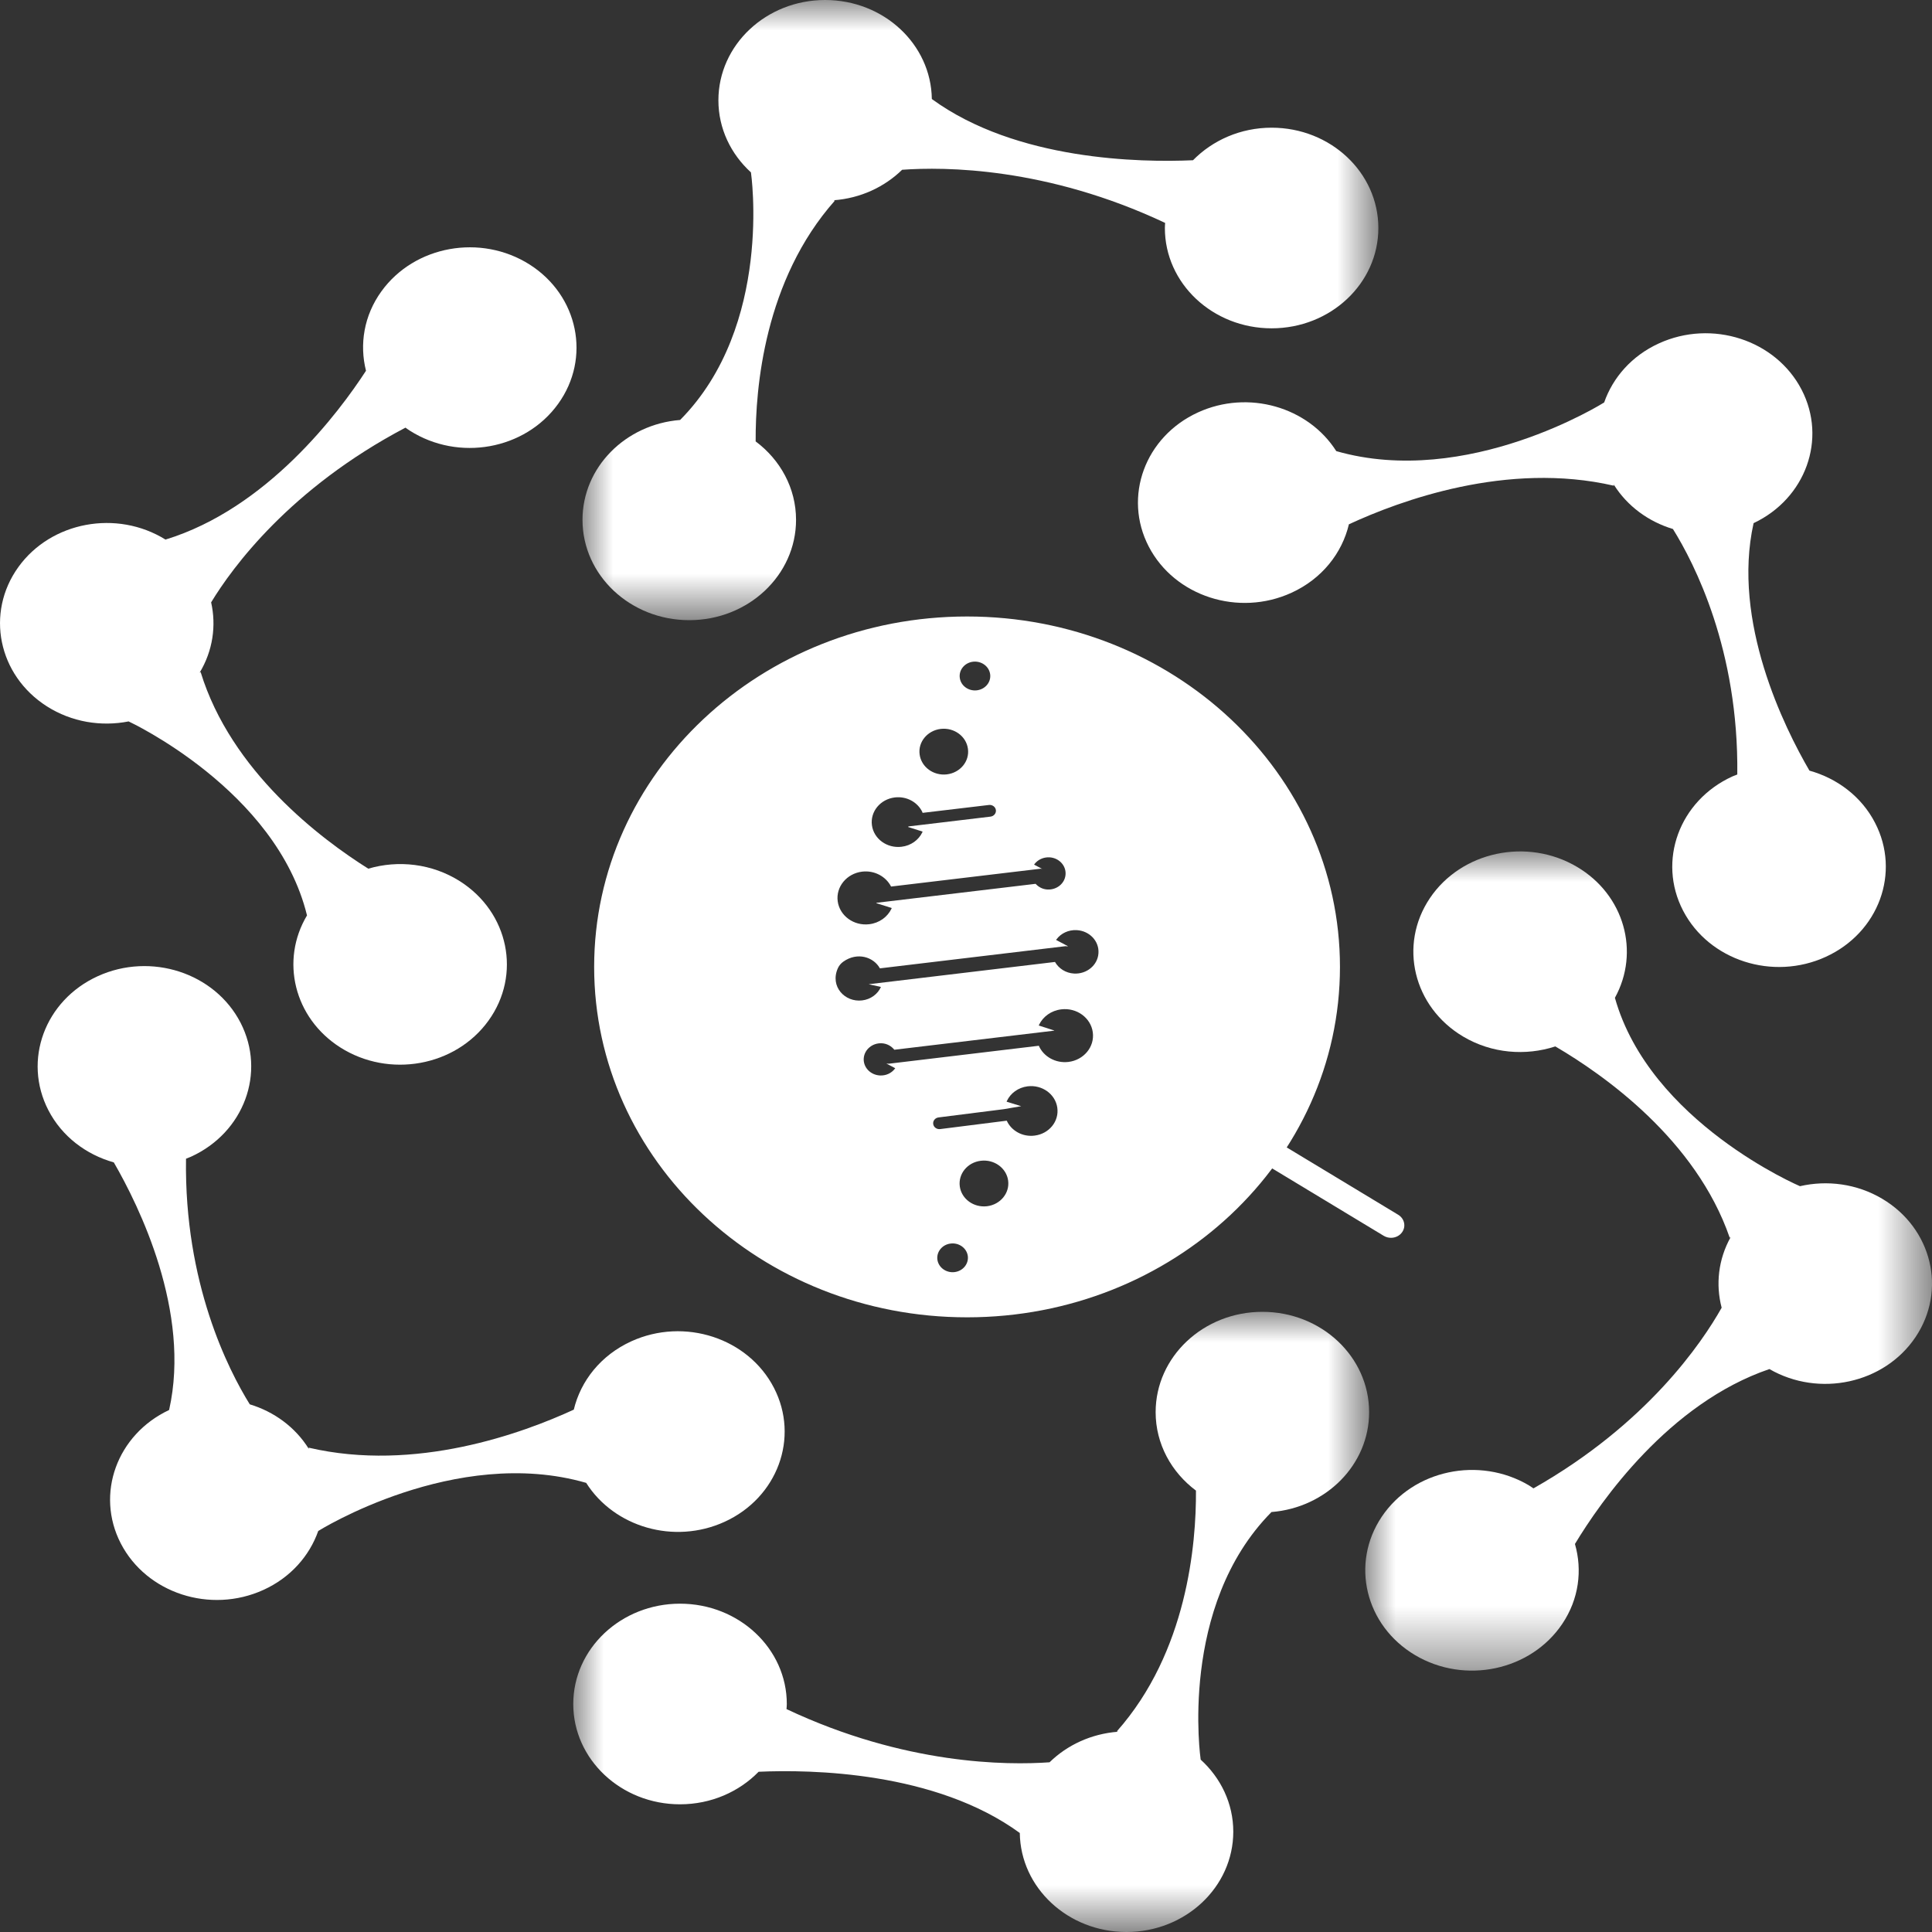 <?xml version="1.0" encoding="UTF-8"?><svg width="32px" height="32px" version="1.1" xmlns="http://www.w3.org/2000/svg" xmlns:xlink="http://www.w3.org/1999/xlink"><rect width="100%" height="100%" fill="#333333" stroke="none"/><title>多组学logo-svg</title><defs><polygon id="path-1" points="0 0 13.182 0 13.182 10.272 0 10.272"/><polygon id="path-3" points="0 -1.96860325e-15 13.182 -1.96860325e-15 13.182 10.272 0 10.272"/><polygon id="path-5" points="0 0 9.387 0 9.387 13.569 0 13.569"/></defs><g id="多组学" stroke="none" stroke-width="1" fill="none" fill-rule="evenodd"><g id="可视化分析-步骤2（展开）-小提琴图1366" transform="translate(-48, -640)"><g id="多组学logo-svg" transform="translate(48, 640)"><path d="M17.789,16.125 C17.65,16.117 17.535,16.04 17.474,15.933 L14.388,16.302 L14.591,16.347 C14.539,16.464 14.423,16.553 14.279,16.57 C13.995,16.604 13.743,16.341 13.877,16.038 C13.896,15.995 13.928,15.956 13.968,15.928 C14.201,15.763 14.47,15.851 14.574,16.039 L17.645,15.672 C17.657,15.671 17.668,15.673 17.679,15.676 L17.686,15.671 L17.492,15.568 C17.494,15.565 17.496,15.561 17.499,15.558 C17.573,15.459 17.698,15.398 17.835,15.406 C18.047,15.418 18.207,15.589 18.194,15.787 C18.182,15.986 18,16.137 17.789,16.125 M17.696,17.589 C17.482,17.614 17.284,17.5 17.206,17.321 L14.726,17.618 C14.712,17.619 14.699,17.618 14.687,17.615 L14.684,17.617 L14.828,17.693 C14.826,17.695 14.824,17.698 14.822,17.701 C14.767,17.774 14.675,17.819 14.573,17.813 C14.416,17.804 14.297,17.678 14.306,17.531 C14.316,17.383 14.451,17.271 14.607,17.28 C14.693,17.285 14.765,17.328 14.813,17.387 L17.46,17.071 L17.462,17.068 L17.205,16.986 C17.207,16.982 17.209,16.977 17.211,16.972 C17.276,16.838 17.411,16.738 17.578,16.718 C17.834,16.687 18.068,16.858 18.1,17.098 C18.133,17.339 17.951,17.558 17.696,17.589 M17.137,18.809 C16.936,18.835 16.75,18.728 16.675,18.562 L15.573,18.701 C15.517,18.709 15.464,18.671 15.457,18.618 C15.449,18.564 15.489,18.515 15.546,18.508 L16.63,18.371 L16.914,18.322 L16.672,18.247 C16.674,18.243 16.676,18.238 16.678,18.234 C16.737,18.108 16.863,18.013 17.02,17.993 C17.259,17.963 17.48,18.121 17.512,18.346 C17.545,18.572 17.377,18.779 17.137,18.809 M16.348,19.979 C16.127,20.005 15.925,19.858 15.897,19.65 C15.869,19.442 16.025,19.252 16.246,19.226 C16.468,19.199 16.67,19.347 16.698,19.554 C16.726,19.762 16.569,19.952 16.348,19.979 M15.81,21.07 C15.671,21.086 15.544,20.994 15.526,20.863 C15.509,20.733 15.607,20.613 15.746,20.597 C15.885,20.58 16.012,20.673 16.03,20.803 C16.047,20.934 15.949,21.053 15.81,21.07 M14.28,14.437 C14.485,14.413 14.674,14.518 14.759,14.684 L17.232,14.389 C17.243,14.387 17.254,14.39 17.264,14.393 L17.128,14.321 C17.13,14.318 17.131,14.316 17.133,14.313 C17.188,14.24 17.281,14.195 17.383,14.2 C17.54,14.209 17.659,14.336 17.649,14.483 C17.64,14.63 17.505,14.742 17.348,14.733 C17.268,14.729 17.201,14.691 17.153,14.639 L14.518,14.953 L14.513,14.958 L14.77,15.04 C14.768,15.045 14.766,15.049 14.764,15.054 C14.699,15.188 14.564,15.288 14.398,15.308 C14.142,15.339 13.908,15.169 13.875,14.928 C13.843,14.688 14.024,14.468 14.28,14.437 M14.821,13.208 C15.022,13.184 15.207,13.292 15.281,13.459 L15.276,13.464 L16.379,13.333 C16.436,13.326 16.488,13.364 16.495,13.417 C16.502,13.47 16.462,13.519 16.405,13.526 L15.049,13.688 L15.04,13.697 L15.281,13.774 C15.279,13.778 15.278,13.783 15.276,13.787 C15.215,13.913 15.088,14.007 14.932,14.025 C14.692,14.054 14.472,13.894 14.442,13.669 C14.411,13.443 14.581,13.237 14.821,13.208 M15.581,12.073 C15.802,12.047 16.004,12.194 16.032,12.402 C16.061,12.61 15.904,12.799 15.683,12.826 C15.462,12.852 15.26,12.705 15.232,12.497 C15.203,12.29 15.36,12.1 15.581,12.073 M16.116,10.96 C16.255,10.944 16.382,11.036 16.4,11.167 C16.418,11.298 16.319,11.417 16.18,11.434 C16.041,11.45 15.914,11.358 15.897,11.227 C15.879,11.097 15.977,10.977 16.116,10.96 M16.018,10.211 C12.606,10.211 9.841,12.81 9.841,16.015 C9.841,19.221 12.606,21.819 16.018,21.819 C19.429,21.819 22.194,19.221 22.194,16.015 C22.194,12.81 19.429,10.211 16.018,10.211" id="Fill-1" fill="#FFFFFF"/><g id="编组" transform="translate(9.648, 0)"><mask id="mask-2" fill="white"><use xlink:href="#path-1"/></mask><g id="Clip-4"/><path d="M11.414,2.115 C10.898,2.115 10.436,2.324 10.112,2.654 C9.248,2.693 7.185,2.661 5.786,1.64 C5.774,0.732 4.988,-4.15584416e-05 4.019,-4.15584416e-05 C3.042,-4.15584416e-05 2.251,0.744 2.251,1.662 C2.251,2.13 2.458,2.553 2.79,2.855 C2.79,2.855 3.164,5.395 1.617,6.956 C0.711,7.028 0,7.741 0,8.61 C0,9.528 0.792,10.272 1.768,10.272 C2.745,10.272 3.537,9.528 3.537,8.61 C3.537,8.084 3.275,7.615 2.868,7.311 C2.863,6.426 3.013,4.639 4.18,3.323 L4.16,3.317 C4.605,3.284 5.002,3.097 5.294,2.812 C5.993,2.761 7.687,2.767 9.65,3.692 C9.649,3.72 9.646,3.748 9.646,3.777 C9.646,4.694 10.437,5.438 11.414,5.438 C12.391,5.438 13.182,4.694 13.182,3.777 C13.182,2.859 12.391,2.115 11.414,2.115" id="Fill-3" fill="#FFFFFF" mask="url(#mask-2)"/></g><path d="M6.317,4.826 C6.027,5.227 5.952,5.704 6.062,6.141 C5.611,6.835 4.425,8.422 2.741,8.937 C1.935,8.437 0.848,8.638 0.305,9.391 C-0.243,10.151 -0.032,11.184 0.776,11.699 C1.189,11.962 1.678,12.038 2.13,11.949 C2.13,11.949 4.577,13.083 5.085,15.162 C4.64,15.907 4.869,16.86 5.635,17.348 C6.444,17.863 7.543,17.665 8.091,16.905 C8.639,16.145 8.428,15.112 7.619,14.597 C7.155,14.302 6.596,14.242 6.1,14.388 C5.317,13.896 3.827,12.776 3.323,11.131 L3.306,11.143 C3.526,10.778 3.584,10.364 3.497,9.977 C3.844,9.405 4.8,8.091 6.716,7.083 C6.74,7.1 6.763,7.118 6.788,7.133 C7.597,7.648 8.696,7.45 9.244,6.69 C9.792,5.931 9.581,4.897 8.773,4.382 C7.964,3.868 6.865,4.066 6.317,4.826" id="Fill-5" fill="#FFFFFF"/><path d="M0.801,18.388 C1.026,18.824 1.427,19.124 1.885,19.253 C2.299,19.968 3.168,21.726 2.801,23.354 C1.937,23.76 1.578,24.744 2,25.563 C2.426,26.389 3.484,26.734 4.363,26.334 C4.812,26.13 5.126,25.77 5.271,25.358 C5.271,25.358 7.54,23.934 9.709,24.561 C10.174,25.295 11.166,25.586 11.999,25.207 C12.878,24.807 13.245,23.813 12.819,22.987 C12.393,22.161 11.336,21.816 10.457,22.216 C9.952,22.446 9.618,22.871 9.504,23.348 C8.658,23.738 6.881,24.391 5.113,23.978 L5.115,23.998 C4.89,23.636 4.537,23.381 4.137,23.26 C3.783,22.69 3.05,21.255 3.081,19.192 C3.108,19.181 3.136,19.171 3.163,19.159 C4.042,18.758 4.409,17.765 3.984,16.939 C3.558,16.113 2.5,15.768 1.621,16.168 C0.742,16.568 0.375,17.562 0.801,18.388" id="Fill-7" fill="#FFFFFF"/><g id="编组" transform="translate(9.495, 21.728)"><mask id="mask-4" fill="white"><use xlink:href="#path-3"/></mask><g id="Clip-10"/><path d="M1.768,8.157 C2.284,8.157 2.747,7.949 3.07,7.618 C3.935,7.579 5.997,7.611 7.396,8.632 C7.408,9.54 8.194,10.272 9.163,10.272 C10.14,10.272 10.932,9.528 10.932,8.61 C10.932,8.142 10.724,7.719 10.392,7.417 C10.392,7.417 10.018,4.878 11.565,3.316 C12.471,3.244 13.182,2.531 13.182,1.662 C13.182,0.744 12.391,-1.96860325e-15 11.414,-1.96860325e-15 C10.437,-1.96860325e-15 9.646,0.744 9.646,1.662 C9.646,2.188 9.907,2.657 10.314,2.961 C10.319,3.846 10.169,5.634 9.003,6.949 L9.022,6.955 C8.578,6.989 8.18,7.176 7.889,7.461 C7.189,7.511 5.495,7.506 3.532,6.58 C3.534,6.552 3.537,6.524 3.537,6.496 C3.537,5.578 2.745,4.834 1.768,4.834 C0.792,4.834 0,5.578 0,6.496 C0,7.413 0.792,8.157 1.768,8.157" id="Fill-9" fill="#FFFFFF" mask="url(#mask-4)"/></g><g id="编组" transform="translate(22.613, 14.102)"><mask id="mask-6" fill="white"><use xlink:href="#path-5"/></mask><g id="Clip-12"/><path d="M3.264,12.793 C3.539,12.384 3.598,11.905 3.473,11.471 C3.9,10.764 5.029,9.141 6.694,8.574 C7.518,9.049 8.597,8.815 9.114,8.045 C9.635,7.269 9.388,6.243 8.562,5.753 C8.14,5.503 7.649,5.442 7.2,5.545 C7.2,5.545 4.715,4.487 4.135,2.425 C4.553,1.666 4.292,0.721 3.509,0.257 C2.683,-0.233 1.591,-0.001 1.07,0.775 C0.548,1.551 0.796,2.577 1.622,3.067 C2.095,3.348 2.657,3.39 3.148,3.23 C3.947,3.698 5.476,4.771 6.037,6.4 L6.053,6.387 C5.846,6.758 5.802,7.174 5.903,7.558 C5.575,8.141 4.666,9.484 2.786,10.55 C2.761,10.534 2.738,10.517 2.712,10.501 C1.886,10.012 0.794,10.244 0.273,11.02 C-0.248,11.796 -0.001,12.822 0.825,13.312 C1.651,13.802 2.743,13.57 3.264,12.793" id="Fill-11" fill="#FFFFFF" mask="url(#mask-6)"/></g><path d="M31.056,13.627 C30.831,13.191 30.428,12.892 29.97,12.764 C29.554,12.05 28.682,10.294 29.045,8.665 C29.908,8.257 30.264,7.272 29.84,6.454 C29.412,5.629 28.354,5.286 27.476,5.688 C27.027,5.893 26.714,6.253 26.57,6.666 C26.57,6.666 24.305,8.095 22.133,7.472 C21.667,6.739 20.674,6.45 19.842,6.831 C18.964,7.233 18.599,8.228 19.027,9.053 C19.455,9.877 20.513,10.22 21.391,9.818 C21.895,9.588 22.229,9.162 22.342,8.684 C23.186,8.293 24.962,7.636 26.731,8.045 L26.729,8.026 C26.955,8.387 27.308,8.641 27.709,8.762 C28.064,9.331 28.8,10.764 28.775,12.828 C28.747,12.839 28.719,12.849 28.692,12.861 C27.814,13.263 27.449,14.258 27.877,15.083 C28.305,15.908 29.364,16.25 30.241,15.848 C31.119,15.446 31.484,14.452 31.056,13.627" id="Fill-13" fill="#FFFFFF"/><path d="M23.039,20.502 C22.998,20.502 22.956,20.491 22.919,20.469 L20.855,19.222 C20.752,19.16 20.723,19.032 20.789,18.935 C20.855,18.839 20.992,18.811 21.094,18.873 L23.158,20.12 C23.261,20.182 23.291,20.31 23.225,20.407 C23.183,20.469 23.111,20.502 23.039,20.502" id="Fill-15" fill="#FFFFFF"/></g></g></g></svg>